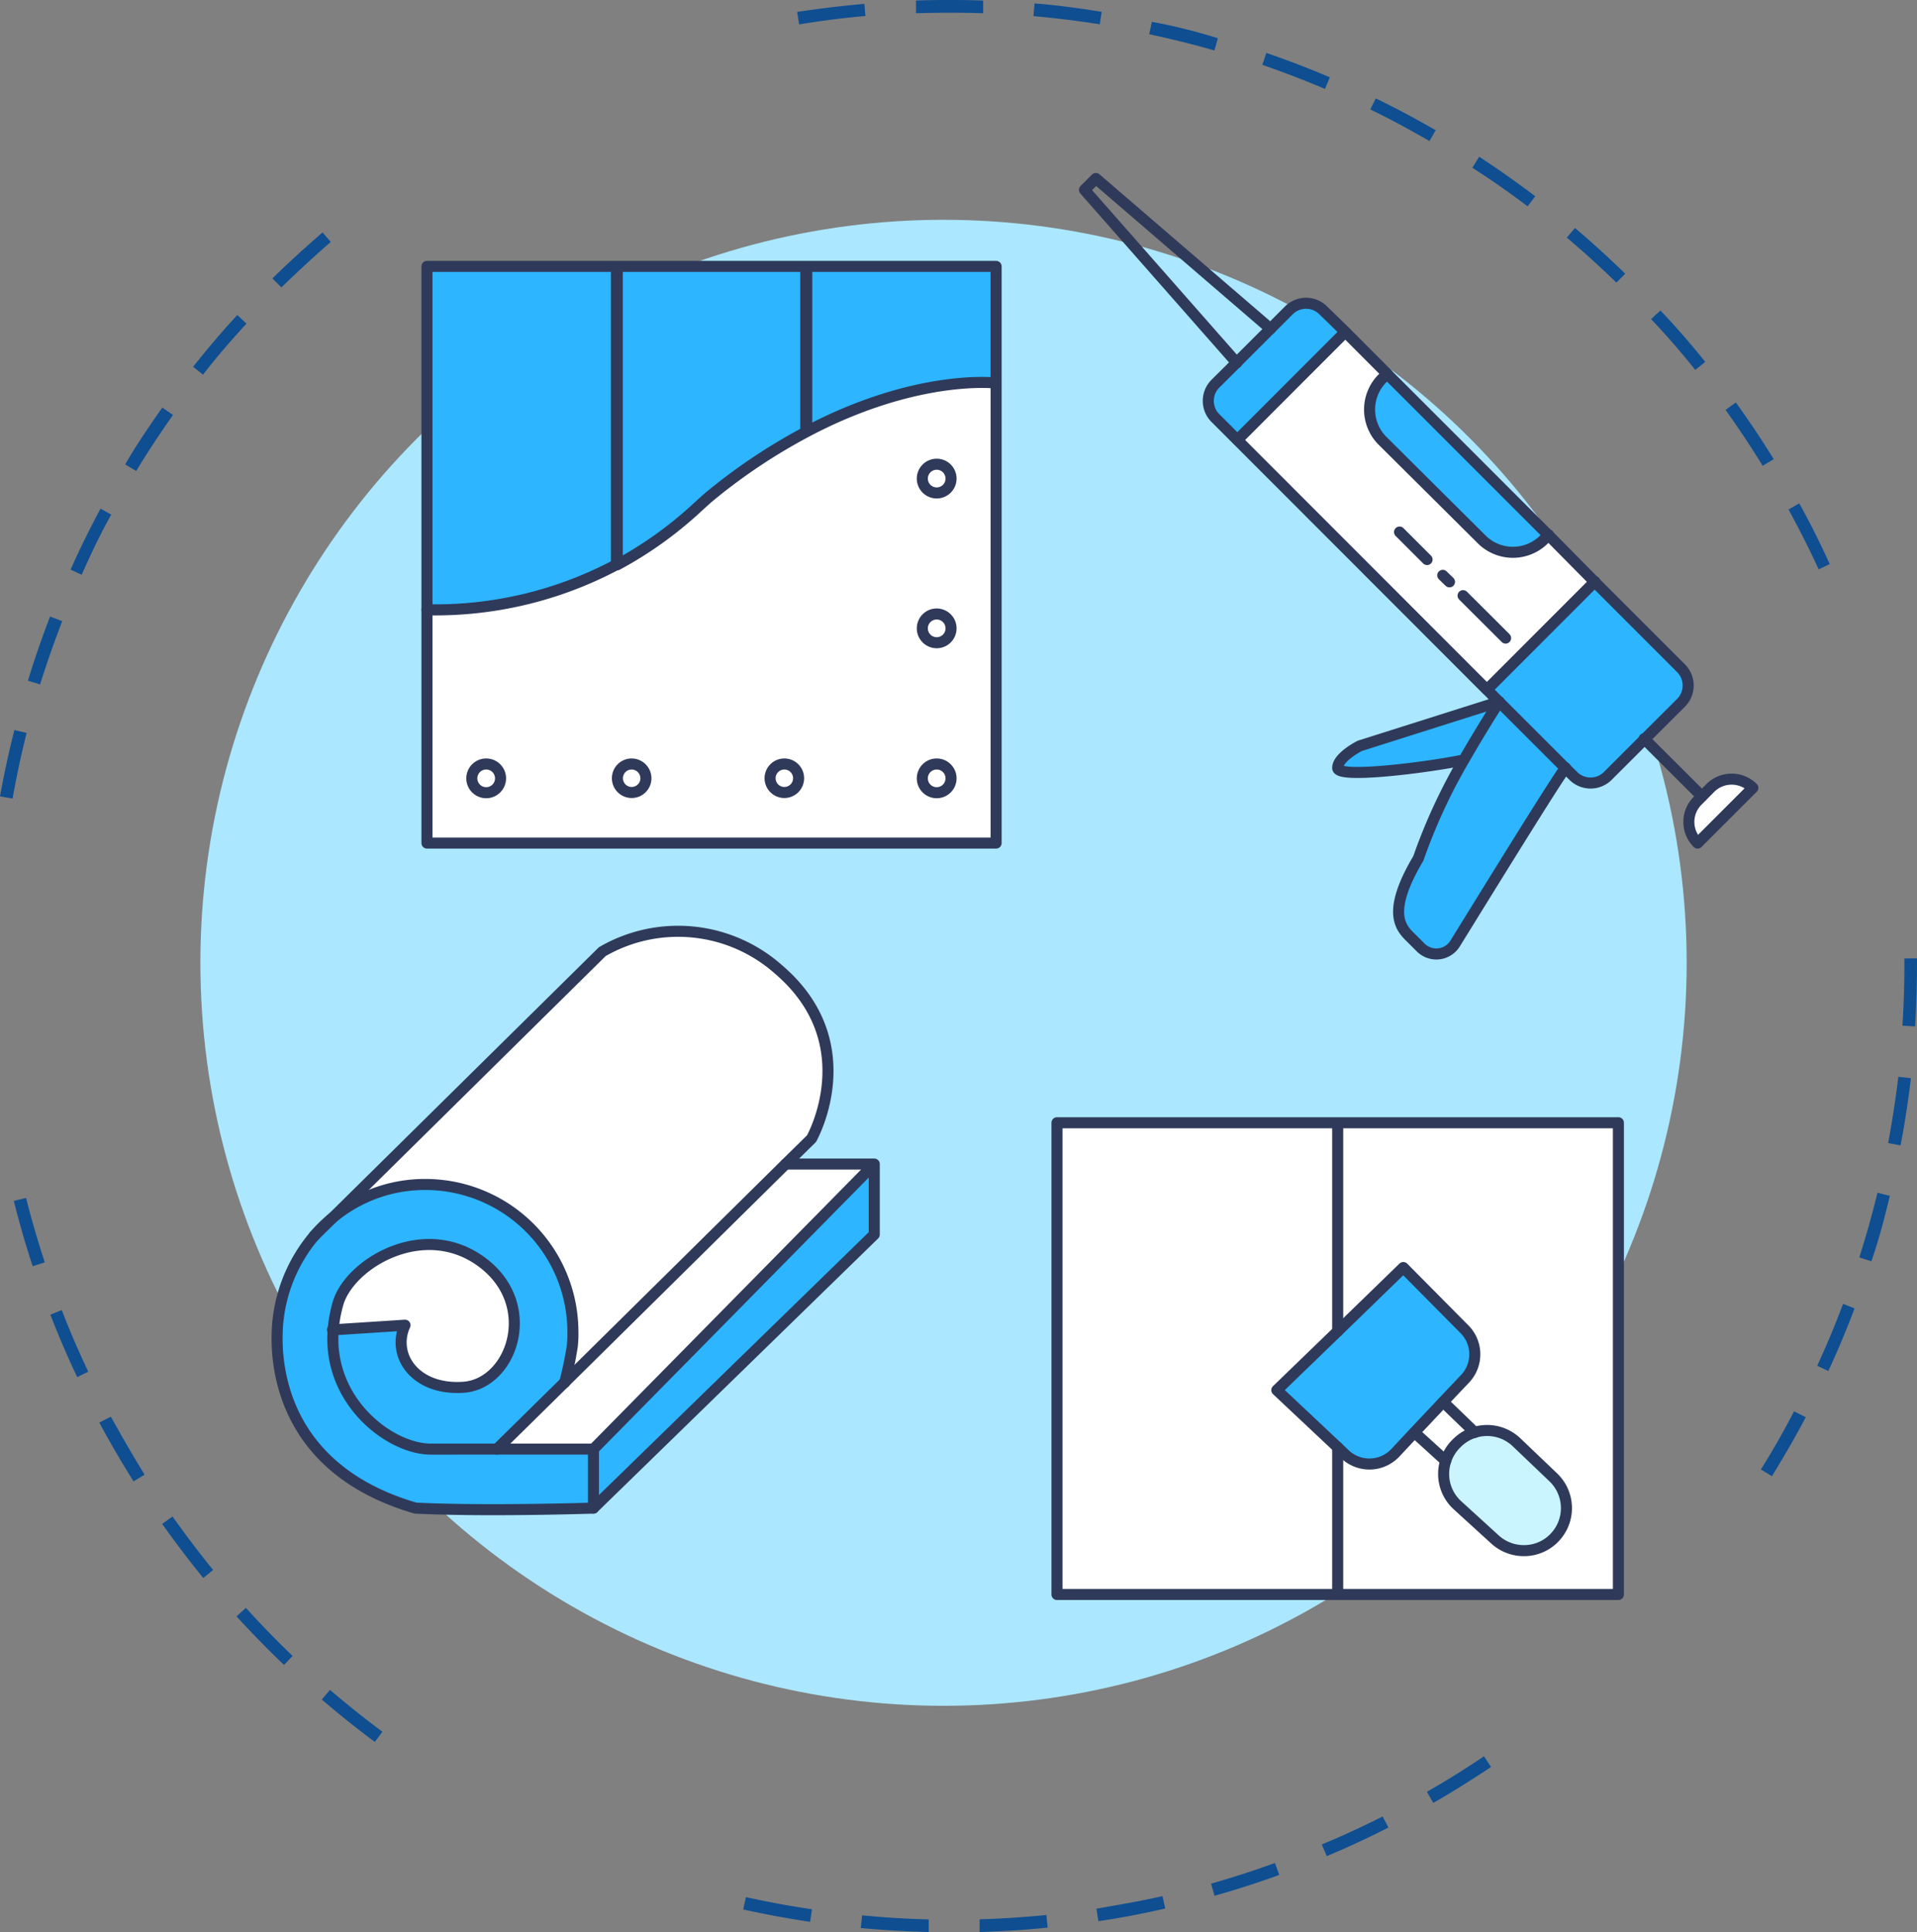 <svg xmlns="http://www.w3.org/2000/svg" id="Layer_1" data-name="Layer 1" viewBox="41.21 40.54 173.53 174.92"><rect x="41.21" y="40.54" width="173.53" height="174.92" fill="#808080" stroke="none"/><defs><style>.cls-3{fill:#fff}.cls-5{fill:#2db5ff}.cls-6{fill:none;stroke:#2f3a5a;stroke-linecap:round;stroke-linejoin:round}</style></defs><path d="m201.77 82.11-1 .6a86.983 86.983 0 0 0-3.36-5.06l.93-.67c1.2 1.66 2.35 3.38 3.43 5.13zm2.31 4c1 1.8 1.92 3.65 2.76 5.5l-1 .48a85.82 85.82 0 0 0-2.73-5.42zm-8.51-12.8-.9.72a71.944 71.944 0 0 0-4-4.6l.84-.78c1.43 1.49 2.78 3.06 4.06 4.65zm-7.23-8-.81.82a86.88 86.88 0 0 0-4.49-4.08l.74-.87c1.56 1.33 3.09 2.72 4.56 4.15zm-8.16-7-.69.91a75.32 75.32 0 0 0-5-3.49l.62-1a91.52 91.52 0 0 1 5.07 3.58zm-9-6-.57 1c-1.75-1-3.55-2-5.36-2.86l.5-1c1.88.91 3.7 1.89 5.47 2.91zm43.56 75c0 2-.05 4.12-.18 6.16l-1.14-.07c.13-2 .19-4.06.18-6.08zm-53.15-79.77-.44 1.05c-1.87-.79-3.77-1.52-5.67-2.18l.36-1.08c1.94.67 3.87 1.41 5.75 2.21zm52.6 90.62c-.24 2-.55 4.07-.94 6.08l-1.12-.21c.37-2 .68-4 .92-6zM151.45 44l-.31 1.11c-1.94-.56-3.92-1.05-5.9-1.47l.24-1.12c2 .36 4.01.87 5.97 1.48zm60.83 104.81c-.48 2-1 4-1.67 5.92l-1.09-.35c.61-1.93 1.17-3.9 1.64-5.85zm-71.34-107.2-.18 1.13c-2-.32-4-.56-6-.74l.1-1.15c2 .15 4.06.44 6.08.76zM209.09 159c-.72 1.91-1.52 3.82-2.38 5.67l-1-.48c.84-1.83 1.63-3.72 2.34-5.6zM130.21 40.59v1.15c-2-.07-4.06-.06-6.08 0v-1.15c1.97-.07 4.04-.07 6.08 0zm74.46 128.26c-.95 1.81-2 3.6-3.06 5.34l-1-.61c1.07-1.71 2.08-3.48 3-5.26zm-85.22-128 .1 1.14c-2 .17-4 .43-6 .76l-.18-1.13c1.98-.3 4.04-.55 6.08-.73zm56.73 159.67c-1.51 1-3.08 2-4.64 2.91l-.59.34-.57-1 .58-.34c1.55-.9 3.09-1.87 4.58-2.88zm-9.81 4.48.52 1c-1.82.93-3.69 1.8-5.58 2.59l-.45-1.06c1.87-.76 3.71-1.63 5.51-2.53zM71.15 62.45c-1.54 1.32-3 2.7-4.47 4.11l-.81-.81c1.45-1.43 3-2.83 4.54-4.17zm85.47 146.76.39 1.08c-1.92.7-3.89 1.33-5.86 1.89l-.31-1.1c1.94-.55 3.89-1.18 5.78-1.87zM63.52 69.84c-1.36 1.48-2.68 3-3.93 4.62l-.9-.71a84.63 84.63 0 0 1 4-4.69zm82.92 142.37.25 1.12c-2 .46-4 .85-6.05 1.15l-.18-1.13c2-.35 4.01-.69 5.98-1.14zM56.87 78.11a85.069 85.069 0 0 0-3.33 5.07l-1-.59c1-1.75 2.19-3.47 3.36-5.15zm79.06 135.81.12 1.14c-2 .21-4.11.34-6.16.4v-1.15c2-.06 4.04-.19 6.04-.39zM51.28 87.13c-1 1.78-1.86 3.61-2.68 5.45l-1-.47c.83-1.87 1.75-3.73 2.71-5.52zm74 127.19v1.14c-2-.05-4.12-.17-6.15-.36l.12-1.15c2 .2 4.04.32 6.06.37zM46.84 96.78c-.72 1.88-1.4 3.8-2 5.73l-1.1-.34c.6-2 1.28-3.91 2-5.81zm67.87 116.62-.17 1.14c-2-.3-4.05-.68-6.05-1.12l.24-1.12c1.98.44 3.99.81 5.98 1.1zM43.62 106.9a84.69 84.69 0 0 0-1.27 5.94l-1.14-.2c.36-2 .8-4 1.3-6zm32.21 90.43-.69.92a88.652 88.652 0 0 1-4.8-3.84l.74-.87c1.54 1.31 3.13 2.59 4.75 3.79zM43.57 149c.49 1.95 1.07 3.91 1.69 5.83l-1.09.35c-.64-1.94-1.21-3.93-1.71-5.91zm24.14 41.45-.79.83a93.997 93.997 0 0 1-4.3-4.4l.85-.77a83.44 83.44 0 0 0 4.24 4.37zm-20.91-31.3c.72 1.88 1.54 3.76 2.4 5.58l-1 .49c-.88-1.85-1.69-3.75-2.43-5.65zm13.7 23.53-.89.73a97.117 97.117 0 0 1-3.72-4.9l.94-.67a91.76 91.76 0 0 0 3.67 4.84zm-9.26-13.88c1 1.78 2 3.54 3.06 5.25l-1 .61a93.415 93.415 0 0 1-3.1-5.32z" style="fill:#0e4e91"/><circle cx="126.62" cy="127.71" r="67.27" style="fill:#abe7ff"/><path class="cls-3" d="M173 171.26a3.8 3.8 0 0 0-.94 1.54l-2.83-2.57 2.6-2.76 2.85 2.75a3.84 3.84 0 0 0-1.6 1z"/><path d="M172.08 172.8a3.8 3.8 0 0 1 .94-1.54l.08-.08a3.86 3.86 0 0 1 5.39-.06l3.32 3.17a3.85 3.85 0 0 1 .13 5.45 3.8 3.8 0 0 1-2.79 1.19 3.86 3.86 0 0 1-2.6-1l-3.4-3.1a3.83 3.83 0 0 1-1.07-4.03z" style="fill:#caf5fe"/><path class="cls-5" d="M173.77 160.88a3.22 3.22 0 0 1 .07 4.48l-2 2.11-2.6 2.76-1.72 1.84a3.22 3.22 0 0 1-4.56.14l-.67-.63-5.51-5.18 5.51-5.33 5.94-5.77z"/><path class="cls-3" d="M187.71 142.2v42.7H162.3v-13.32l.67.63a3.22 3.22 0 0 0 4.56-.14l1.72-1.84 2.83 2.57a3.83 3.83 0 0 0 1.07 4l3.4 3.1a3.86 3.86 0 0 0 2.6 1 3.8 3.8 0 0 0 2.79-1.19 3.85 3.85 0 0 0-.13-5.45l-3.32-3.17a3.83 3.83 0 0 0-3.79-.9l-2.85-2.75 2-2.11a3.22 3.22 0 0 0-.07-4.48l-5.53-5.58-5.94 5.77V142.2zm-25.41 29.38v13.32h-25.41v-42.71h25.41v18.87l-5.51 5.34 5.51 5.18z"/><path class="cls-6" d="M162.3 184.9h-25.41v-42.71h25.41m0 18.87v-18.87h25.41v42.71H162.3v-13.32"/><path class="cls-6" d="m162.3 171.58-5.51-5.18 5.51-5.33 5.94-5.77 5.53 5.58a3.22 3.22 0 0 1 .07 4.48l-2 2.11-2.6 2.76-1.72 1.84a3.22 3.22 0 0 1-4.56.14zm9.78 1.22-2.83-2.57"/><path class="cls-6" d="m171.85 167.47 2.85 2.75.01.01"/><path class="cls-6" d="M172.08 172.8a3.8 3.8 0 0 1 .94-1.54l.08-.08a3.86 3.86 0 0 1 5.39-.06l3.32 3.17a3.85 3.85 0 0 1 .13 5.45 3.8 3.8 0 0 1-2.79 1.19 3.86 3.86 0 0 1-2.6-1l-3.4-3.1a3.83 3.83 0 0 1-1.07-4.03z"/><path class="cls-3" d="M97.1 91.62a35.16 35.16 0 0 0 7.3-5.24c.43-.39.86-.79 1.32-1.16a52.21 52.21 0 0 1 8.43-5.6l.09-.05c10-5.28 17.14-4.4 17.14-4.4v41.7H79.86V95.75A34.93 34.93 0 0 0 97 91.67zm30.2-7.75a1.3 1.3 0 1 0-1.3 1.29 1.3 1.3 0 0 0 1.3-1.29zm0 13.55a1.3 1.3 0 1 0-1.3 1.3 1.3 1.3 0 0 0 1.3-1.3zm0 13.54a1.3 1.3 0 1 0-1.3 1.3 1.3 1.3 0 0 0 1.3-1.26zm-13.8 0a1.29 1.29 0 1 0-1.29 1.3 1.29 1.29 0 0 0 1.29-1.26zm-13.82 0a1.29 1.29 0 1 0-1.29 1.3 1.29 1.29 0 0 0 1.29-1.26zm-13.16 0a1.3 1.3 0 1 0-1.29 1.3 1.29 1.29 0 0 0 1.29-1.26z"/><path class="cls-5" d="M131.38 64.66v10.51s-7.15-.88-17.14 4.4V64.66z"/><path class="cls-3" d="M126 82.57a1.3 1.3 0 1 1-1.29 1.3 1.3 1.3 0 0 1 1.29-1.3zm0 13.56a1.3 1.3 0 1 1-1.29 1.29 1.3 1.3 0 0 1 1.29-1.29zm0 13.54a1.3 1.3 0 1 1-1.29 1.29 1.3 1.3 0 0 1 1.29-1.29z"/><path class="cls-5" d="M114.15 64.66v15a52.21 52.21 0 0 0-8.43 5.6c-.46.37-.89.77-1.32 1.16a35.16 35.16 0 0 1-7.3 5.24v-27z"/><path class="cls-3" d="M112.21 109.67a1.3 1.3 0 1 1-1.29 1.29 1.29 1.29 0 0 1 1.29-1.29zm-13.82 0A1.3 1.3 0 1 1 97.1 111a1.29 1.29 0 0 1 1.29-1.33z"/><path class="cls-5" d="M97 91.67a34.93 34.93 0 0 1-17.15 4.08V64.66H97z"/><path class="cls-3" d="M85.23 109.67a1.3 1.3 0 1 1-1.3 1.29 1.29 1.29 0 0 1 1.3-1.29z"/><path class="cls-6" d="M97.01 64.66H79.86v52.21h17.15m.08-25.25h0V64.66m17.15 0v14.91m-17.23 12.1V64.66h17.14m0 52.21H97.01m17.14 0h17.23V64.66h-17.23v14.95"/><path class="cls-6" d="M79.86 95.75A34.93 34.93 0 0 0 97 91.67h.09a35.16 35.16 0 0 0 7.3-5.24c.43-.39.86-.79 1.32-1.16a52.21 52.21 0 0 1 8.43-5.6l.09-.05c10-5.28 17.14-4.4 17.14-4.4M86.52 111a1.3 1.3 0 1 1-1.29-1.29 1.3 1.3 0 0 1 1.29 1.29zm13.16 0a1.29 1.29 0 1 1-1.29-1.29 1.3 1.3 0 0 1 1.29 1.29zm13.82 0a1.29 1.29 0 1 1-1.29-1.29 1.29 1.29 0 0 1 1.29 1.29zm13.8 0a1.3 1.3 0 1 1-1.3-1.29 1.3 1.3 0 0 1 1.3 1.29zm0-13.58a1.3 1.3 0 1 1-1.3-1.29 1.3 1.3 0 0 1 1.3 1.29zm0-13.55a1.3 1.3 0 1 1-1.3-1.3 1.3 1.3 0 0 1 1.3 1.3z"/><path class="cls-3" d="m199.88 111.88-5 5a2.71 2.71 0 0 1 0-3.82l.4-.4.76-.77a2.73 2.73 0 0 1 3.84 0z"/><path class="cls-5" d="M193.36 101a2.22 2.22 0 0 1 0 3.13l-3.36 3.29-3.31 3.31a2.21 2.21 0 0 1-3.12 0l-.69-.68-6-6-1.05-1.05 9.75-9.76z"/><path class="cls-3" d="m181.39 89 4.19 4.18-9.75 9.82-22.59-22.6 9.76-9.8 3.79 3.78-.45.45a4 4 0 0 0 0 5.58l9.05 9a4 4 0 0 0 5.58 0z"/><path class="cls-5" d="m176.94 104.07 6 6c-1.16 1.59-7.26 11.5-10 15.93a2 2 0 0 1-3.08.37l-.74-.74c-.87-.88-2.63-2.09.5-7.35a51 51 0 0 1 4.1-8.88c1.72-3.06 3.22-5.33 3.22-5.33zm-10.17-29.69L181.39 89l-.44.44a4 4 0 0 1-5.58 0l-9.05-9a4 4 0 0 1 0-5.58z"/><path class="cls-5" d="m164.32 108.08 12.62-4s-1.5 2.27-3.22 5.31c-3.05.65-11.42 1.62-11.42.73s2.02-2.04 2.02-2.04zM163 70.6l-9.75 9.76-2-2a2.2 2.2 0 0 1 0-3.13l1.89-1.88 3.07-3.07 1.67-1.67a2.2 2.2 0 0 1 3.13 0z"/><path class="cls-6" d="m175.83 103 1.11 1.11 6 6 .69.68a2.21 2.21 0 0 0 3.12 0l3.31-3.31 3.32-3.31a2.22 2.22 0 0 0 0-3.13l-7.78-7.78-4.21-4.26m-14.62-14.62L163 70.6l-2-1.95a2.2 2.2 0 0 0-3.13 0l-1.67 1.67-3.07 3.07-1.89 1.88a2.2 2.2 0 0 0 0 3.13l2 2 22.58 22.6"/><path class="cls-6" d="m166.77 74.38-.45.45a4 4 0 0 0 0 5.58l9.05 9a4 4 0 0 0 5.58 0l.44-.44m4.19 4.23-9.75 9.76h-.01m-22.59-22.6 9.75-9.76m-6.76-.29L140.41 56.7l-1.03 1.03 13.78 15.66m36.88 34.03 5.24 5.23m-.4 4.22 5-5a2.73 2.73 0 0 0-3.84 0l-.76.77-.4.4a2.71 2.71 0 0 0 0 3.83zm-11.96-6.82c-1.16 1.59-7.26 11.5-10 15.93a2 2 0 0 1-3.08.37l-.74-.74c-.87-.88-2.63-2.09.5-7.35a51 51 0 0 1 4.1-8.88c1.72-3 3.22-5.31 3.22-5.31l-12.62 4s-2 1-2 2 8.37-.08 11.42-.73m-5.82-20.63 2.49 2.49m1.42 1.43.61.59m1.23 1.25 3.85 3.84"/><path class="cls-5" d="M120.35 145.93v6.38l-25.42 24.77v-5.34l25.42-25.81z"/><path class="cls-3" d="m120.35 145.93-25.42 25.81h-8.74l6.14-6.05 20-19.76z"/><path class="cls-3" d="M111.69 128.3c7.86 6.72 3 15.33 3 15.33l-2.34 2.3-20 19.76a31.78 31.78 0 0 0 .68-3.27 9.29 9.29 0 0 0 .06-1.3 13.36 13.36 0 0 0-13.36-13.36 13.05 13.05 0 0 0-8.37 3l24.39-24.06a13.69 13.69 0 0 1 15.94 1.6z"/><path class="cls-5" d="m71.37 160.94 6.45-.42c-1.25 2.71.93 5.94 5.3 5.62s6.82-7.43 1.69-11.31-11.75 0-13 3.55a11.75 11.75 0 0 0-.44 2.56zm14.82 10.8h8.74v5.34s-9.66.32-16.11 0c-12.35-3.6-13-13.5-12.38-17.5a14.21 14.21 0 0 1 3.22-7.15l1.64-1.61a13.05 13.05 0 0 1 8.37-3 13.36 13.36 0 0 1 13.36 13.36 9.29 9.29 0 0 1-.06 1.3 31.78 31.78 0 0 1-.68 3.27z"/><path class="cls-3" d="M84.81 154.83c5.13 3.88 2.68 11-1.69 11.31s-6.55-2.91-5.3-5.62l-6.45.42a11.75 11.75 0 0 1 .49-2.56c1.2-3.55 7.81-7.38 12.95-3.55z"/><path class="cls-6" d="M71.34 150.78a13.05 13.05 0 0 1 8.37-3 13.36 13.36 0 0 1 13.36 13.36 9.29 9.29 0 0 1-.06 1.3 31.78 31.78 0 0 1-.68 3.27m-22.66-13.3a13.84 13.84 0 0 1 1.64-1.61m.06 10.14h-.06"/><path class="cls-6" d="M71.37 160.94a11.75 11.75 0 0 1 .49-2.56c1.2-3.55 7.81-7.43 13-3.55s2.68 11-1.69 11.31-6.55-2.91-5.3-5.62z"/><path class="cls-6" d="M69.66 152.43a14.21 14.21 0 0 0-3.22 7.15c-.58 4 0 13.9 12.38 17.5 6.45.32 16.11 0 16.11 0v-5.34H80.22c-3.69 0-9.36-4.3-8.85-10.8"/><path class="cls-6" d="m86.19 171.74 6.14-6.05 20-19.76 2.34-2.3s4.87-8.61-3-15.33a13.69 13.69 0 0 0-15.94-1.6l-24.39 24.08h0l-1.64 1.61v0"/><path class="cls-6" d="M112.34 145.93h8.01v6.38l-25.42 24.77m0-5.34 25.42-25.81m46.41-71.55 14.63 14.63"/></svg>